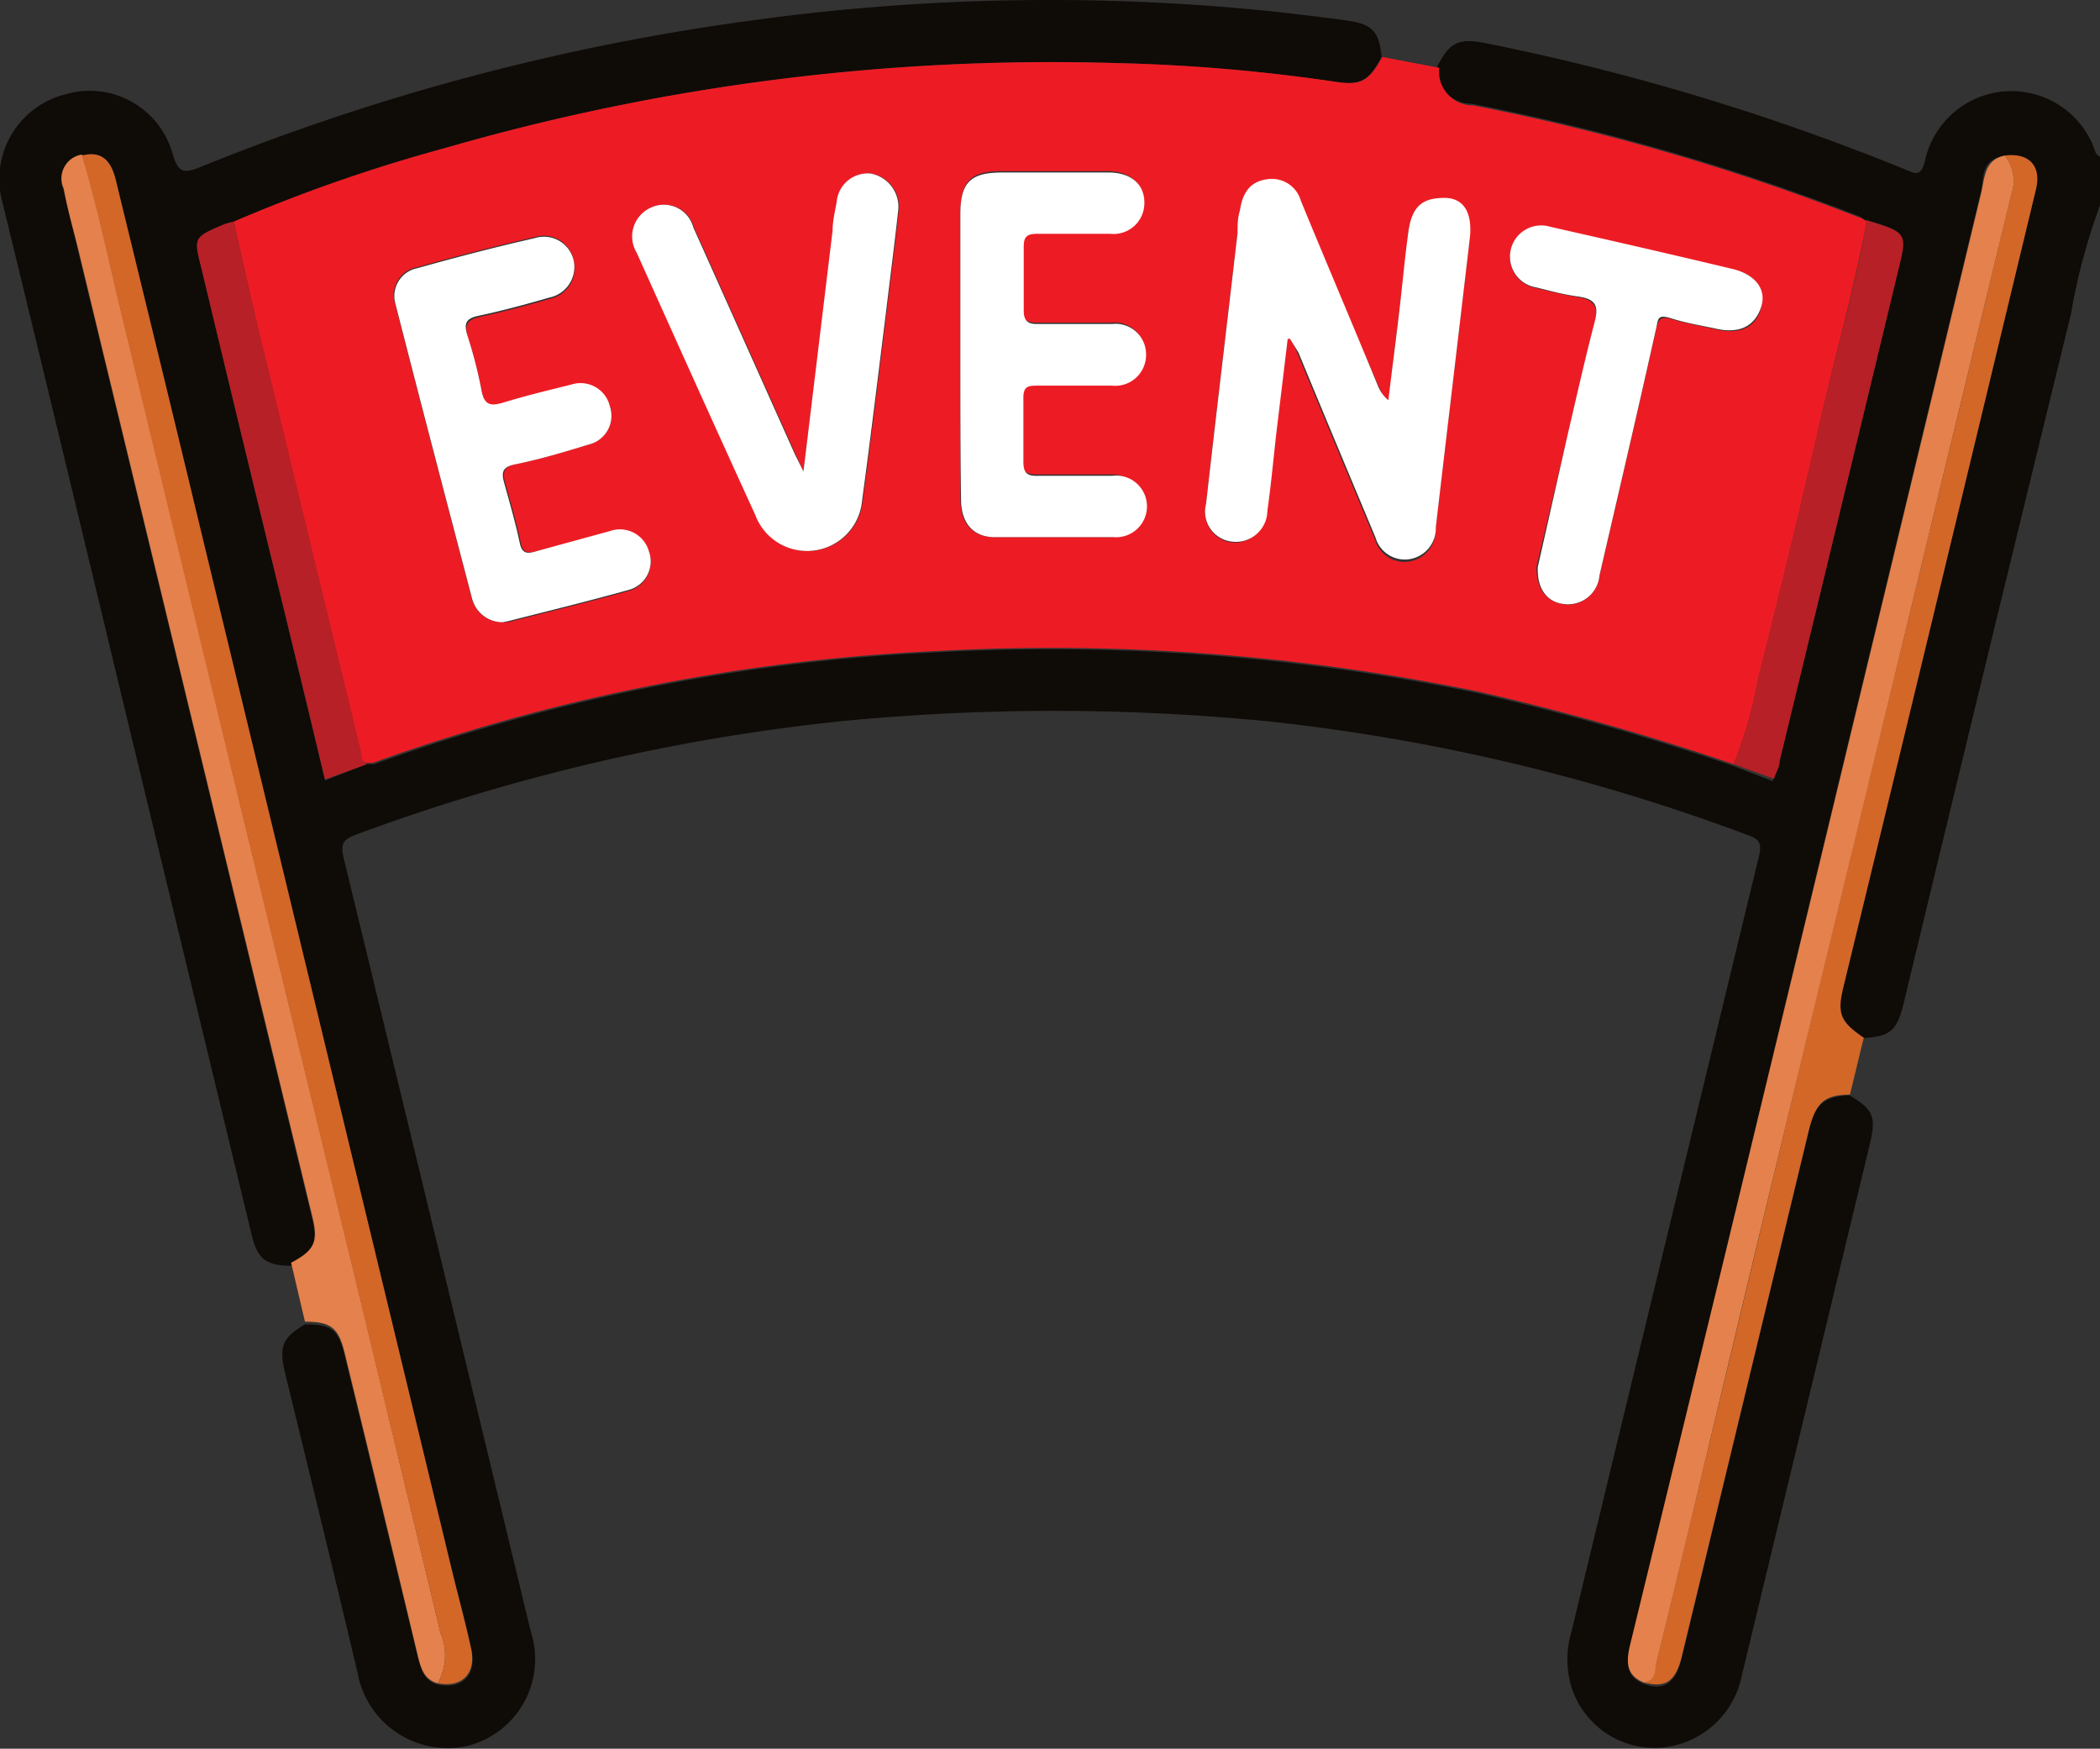 <svg xmlns="http://www.w3.org/2000/svg" viewBox="0 0 61.97 51.6"><rect x="0" y="0" width="61.97" height="51.6" fill="#333333" stroke="none"/><defs><style>.cls-1{fill:#0f0b07;}.cls-2{fill:#ed1c24;}.cls-3{fill:#e4814c;}.cls-4{fill:#d26728;}.cls-5{fill:#b72026;}.cls-6{fill:#fff;}</style></defs><g id="Layer_2" data-name="Layer 2"><g id="Layer_1-2" data-name="Layer 1"><path class="cls-1" d="M54.58,32.32c.7.42.79.63.6,1.43Q53.29,41.6,51.4,49.44A2.65,2.65,0,0,1,49,51.57a2.57,2.57,0,0,1-2.63-1.8,2.84,2.84,0,0,1,0-1.61q2.76-11.43,5.53-22.87c.11-.45,0-.54-.38-.67a57.79,57.79,0,0,0-14.14-3.34,65,65,0,0,0-12.55,0A58.64,58.64,0,0,0,10.5,24.63c-.39.15-.45.28-.36.68q2.77,11.42,5.52,22.82a2.64,2.64,0,0,1-1.88,3.39,2.7,2.7,0,0,1-3.23-2.17c-.71-3-1.43-5.93-2.15-8.89-.17-.74-.05-1,.6-1.38.8,0,1,.15,1.19,1q1.08,4.43,2.15,8.86c.09.34.18.66.58.77.73.14,1.14-.28,1-1s-.35-1.44-.53-2.16Q9.58,30.83,5.81,15.21c-.79-3.3-1.6-6.6-2.4-9.89-.12-.53-.37-.89-1-.73a.71.71,0,0,0-.54,1c.16.68.33,1.36.49,2.05Q5.79,21.8,9.22,36c.18.74,0,1-.63,1.35-.75,0-1-.21-1.17-.94L3.52,20.25Q1.81,13.11.08,6A2.58,2.58,0,0,1,1.94,2.78,2.54,2.54,0,0,1,5.1,4.56c.16.53.32.57.81.37A67.08,67.08,0,0,1,22.21.6,64.29,64.29,0,0,1,37.77.36c.66.08,1.32.15,2,.25s.93.28,1,1.07c-.38.71-.63.85-1.4.73a52.28,52.28,0,0,0-6.49-.55A64.45,64.45,0,0,0,13.13,4.37,46.85,46.85,0,0,0,6.9,6.54a2.45,2.45,0,0,0-.29.08C5.72,7,5.71,7,5.94,7.9q1.17,4.89,2.36,9.78c.43,1.77.86,3.54,1.29,5.35l1.22-.48.23,0a56.54,56.54,0,0,1,16.56-3.3,62.11,62.11,0,0,1,16,1.2,75,75,0,0,1,7.52,2.14l1.19.46c.06-.19.13-.36.17-.53Q54.26,15.27,56,8c.28-1.14.28-1.14-.93-1.51-.07,0-.13-.08-.21-.11A66.2,66.2,0,0,0,43.42,3.06a1,1,0,0,1-1-1.11c.36-.71.64-.83,1.4-.68A68.31,68.31,0,0,1,56.22,5c.27.11.46.24.58-.23a2.61,2.61,0,0,1,5.05-.24s.08.07.12.1V6.06a18,18,0,0,0-.86,3.22q-2.49,10.17-4.94,20.35c-.2.79-.39.95-1.18,1-.68-.45-.79-.7-.61-1.46q1.35-5.55,2.69-11.11,1.5-6.23,3-12.46c.17-.71-.2-1.11-.92-1s-.59.65-.7,1.08Q54.68,21.32,50.91,37q-1.39,5.79-2.81,11.59c-.11.46-.13.89.42,1.1s.93,0,1.11-.78l3.75-15.55C53.57,32.57,53.82,32.36,54.58,32.32Z"/><path class="cls-2" d="M6.9,6.54a46.85,46.85,0,0,1,6.23-2.17A64.45,64.45,0,0,1,32.9,1.86a52.28,52.28,0,0,1,6.49.55c.77.12,1,0,1.4-.73L42.47,2a1,1,0,0,0,1,1.11A66.2,66.2,0,0,1,54.87,6.42c.08,0,.14.08.21.11-.34,1.9-.87,3.74-1.3,5.61q-.91,4-1.9,7.89a12.47,12.47,0,0,1-.72,2.52,75,75,0,0,0-7.52-2.14,62.11,62.11,0,0,0-16-1.2A56.54,56.54,0,0,0,11,22.51l-.23,0c-.12-.07-.13-.19-.16-.31Q9.27,16.52,7.88,10.81C7.54,9.39,7.22,8,6.9,6.54ZM38,10h.1l.21.48c.75,1.82,1.51,3.63,2.27,5.45a.9.9,0,0,0,1,.64.92.92,0,0,0,.78-.94c.33-2.83.67-5.67,1-8.5.09-.73-.17-1.15-.74-1.22s-1,.24-1.07,1-.18,1.64-.28,2.45S41.06,11,41,11.85a1.06,1.06,0,0,1-.31-.43C39.9,9.6,39.13,7.79,38.38,6a.89.89,0,0,0-1-.64c-.53.07-.73.44-.8.92,0,.22,0,.44-.07.66-.31,2.65-.63,5.31-.93,8A.89.89,0,0,0,36.31,16a.93.93,0,0,0,1.06-.91c.11-.77.18-1.56.27-2.34ZM14.83,18.36l.16,0c1.18-.3,2.37-.59,3.55-.92a.87.87,0,0,0,.61-1.14.89.89,0,0,0-1.15-.6l-2.16.56c-.24.07-.4.08-.47-.24-.13-.61-.3-1.2-.47-1.81-.08-.31,0-.45.34-.52.73-.15,1.44-.36,2.15-.58A.87.87,0,0,0,18,12a.89.89,0,0,0-1.14-.61c-.68.16-1.36.32-2,.53-.37.11-.56.08-.64-.36a13.45,13.45,0,0,0-.42-1.63c-.1-.34,0-.49.32-.57.71-.15,1.41-.34,2.1-.54a.92.92,0,0,0,.72-1.09A.9.9,0,0,0,15.77,7c-1.15.26-2.3.56-3.44.88A.84.84,0,0,0,11.67,9c.74,2.9,1.5,5.79,2.26,8.69A.93.93,0,0,0,14.83,18.36Zm8.88-4.45-.23-.5c-1-2.23-2-4.47-3-6.7a.9.9,0,0,0-1.26-.58.93.93,0,0,0-.41,1.33c1.16,2.58,2.32,5.16,3.5,7.74a1.63,1.63,0,0,0,3.15-.43c.25-1.84.47-3.67.7-5.51.12-1,.25-2,.36-3a1,1,0,0,0-.81-1.14.92.92,0,0,0-1,.84c-.05.28-.08.56-.12.84Zm4.63-3.48c0,1.43,0,2.87,0,4.3,0,.71.34,1.11,1,1.12q1.76,0,3.51,0A.91.91,0,1,0,32.79,14c-.73,0-1.45,0-2.18,0-.3,0-.45-.06-.44-.4,0-.62,0-1.25,0-1.87,0-.35.15-.4.44-.39.72,0,1.45,0,2.18,0a.91.91,0,0,0,1-.92.9.9,0,0,0-1-.9H30.6c-.3,0-.44-.08-.43-.4,0-.63,0-1.25,0-1.88,0-.29.09-.38.39-.38.72,0,1.45,0,2.17,0a.91.91,0,0,0,1-.92c0-.55-.4-.89-1.06-.89H29.57c-.93,0-1.22.29-1.23,1.23Zm17,6.3c0,.64.27,1,.75,1.09A.93.93,0,0,0,47.2,17c.56-2.42,1.13-4.85,1.67-7.28.07-.31.15-.4.47-.3s.9.21,1.35.31c.7.14,1.14-.09,1.28-.65s-.17-1-.83-1.12c-1.79-.43-3.59-.84-5.4-1.25a.92.92,0,1,0-.41,1.79c.41.1.82.2,1.24.27s.62.25.49.74c-.29,1.11-.54,2.23-.8,3.34Z"/><path class="cls-3" d="M12.92,49.67c-.4-.11-.49-.43-.58-.77Q11.28,44.46,10.19,40c-.19-.81-.39-1-1.19-1-.14-.58-.27-1.16-.41-1.74.68-.36.81-.61.63-1.35Q5.8,21.8,2.37,7.61C2.21,6.92,2,6.24,1.88,5.56a.71.71,0,0,1,.54-1c.46,1.52.78,3.07,1.15,4.61q1.76,7.25,3.5,14.49l3.45,14.2L13,48.18A1.7,1.7,0,0,1,12.92,49.67Z"/><path class="cls-4" d="M59.16,4.59c.72-.09,1.09.31.92,1q-1.5,6.23-3,12.46-1.34,5.55-2.69,11.11c-.18.76-.07,1,.61,1.46-.14.56-.27,1.12-.41,1.68-.76,0-1,.25-1.2,1L49.63,48.87c-.18.74-.47.94-1.11.78.34-.08.31-.38.37-.62q.66-2.69,1.3-5.38,1.25-5.2,2.5-10.41,1.76-7.3,3.54-14.61,1.56-6.45,3.13-12.91A1.2,1.2,0,0,0,59.16,4.59Z"/><path class="cls-3" d="M59.16,4.59a1.2,1.2,0,0,1,.2,1.13q-1.57,6.45-3.13,12.91-1.77,7.31-3.54,14.61-1.26,5.2-2.5,10.41-.64,2.7-1.3,5.38c-.06.24,0,.54-.37.62-.55-.21-.53-.64-.42-1.1Q49.51,42.76,50.91,37q3.78-15.64,7.55-31.29C58.57,5.24,58.56,4.71,59.16,4.59Z"/><path class="cls-4" d="M12.92,49.67A1.7,1.7,0,0,0,13,48.18L10.52,37.89,7.07,23.69Q5.32,16.45,3.57,9.2C3.2,7.66,2.88,6.11,2.42,4.59c.62-.16.87.2,1,.73.8,3.29,1.61,6.59,2.4,9.89q3.78,15.63,7.55,31.27c.18.72.37,1.44.53,2.16S13.65,49.81,12.92,49.67Z"/><path class="cls-5" d="M6.9,6.54c.32,1.42.64,2.85,1,4.27q1.38,5.71,2.77,11.43c0,.12,0,.24.16.31L9.59,23c-.43-1.81-.86-3.58-1.29-5.35Q7.11,12.79,5.94,7.9C5.71,7,5.72,7,6.61,6.62A2.45,2.45,0,0,1,6.9,6.54Z"/><path class="cls-5" d="M51.16,22.55A12.47,12.47,0,0,0,51.88,20q1-3.93,1.9-7.89c.43-1.87,1-3.71,1.3-5.61,1.21.37,1.21.37.93,1.51q-1.74,7.22-3.49,14.44c0,.17-.11.34-.17.53Z"/><path class="cls-6" d="M38,10l-.33,2.73c-.09.78-.16,1.57-.27,2.34a.93.93,0,0,1-1.06.91.89.89,0,0,1-.75-1.11c.3-2.66.62-5.32.93-8,0-.22,0-.44.07-.66.07-.48.27-.85.8-.92a.89.89,0,0,1,1,.64c.75,1.82,1.52,3.63,2.27,5.45a1.06,1.06,0,0,0,.31.43c.1-.84.21-1.68.31-2.52s.17-1.64.28-2.45.47-1,1.07-1,.83.49.74,1.22c-.33,2.83-.67,5.67-1,8.5a.92.92,0,0,1-.78.94.9.9,0,0,1-1-.64c-.76-1.82-1.52-3.63-2.27-5.45L38.07,10Z"/><path class="cls-6" d="M14.83,18.36a.93.93,0,0,1-.9-.7c-.76-2.9-1.52-5.79-2.26-8.69a.84.84,0,0,1,.66-1.06c1.14-.32,2.29-.62,3.44-.88a.9.9,0,0,1,1.16.66.92.92,0,0,1-.72,1.09c-.69.2-1.39.39-2.1.54-.37.08-.42.23-.32.57a13.45,13.45,0,0,1,.42,1.63c.08.44.27.47.64.36.68-.21,1.36-.37,2-.53A.89.89,0,0,1,18,12a.87.87,0,0,1-.64,1.12c-.71.22-1.42.43-2.15.58-.36.07-.42.21-.34.52.17.61.34,1.2.47,1.81.07.32.23.31.47.24L18,15.67a.89.89,0,0,1,1.15.6.87.87,0,0,1-.61,1.14c-1.18.33-2.37.62-3.55.92Z"/><path class="cls-6" d="M23.71,13.91l.86-7.11c0-.28.07-.56.12-.84a.92.92,0,0,1,1-.84,1,1,0,0,1,.81,1.14c-.11,1-.24,2-.36,3-.23,1.84-.45,3.67-.7,5.51a1.63,1.63,0,0,1-3.15.43c-1.18-2.58-2.34-5.16-3.5-7.74a.93.93,0,0,1,.41-1.33.9.9,0,0,1,1.26.58c1,2.23,2,4.47,3,6.7Z"/><path class="cls-6" d="M28.34,10.43V6.32c0-.94.3-1.23,1.23-1.23h3.14c.66,0,1.06.34,1.06.89a.91.91,0,0,1-1,.92c-.72,0-1.45,0-2.17,0-.3,0-.39.09-.39.38,0,.63,0,1.25,0,1.88,0,.32.13.41.43.4h2.18a.9.9,0,0,1,1,.9.91.91,0,0,1-1,.92c-.73,0-1.46,0-2.18,0-.29,0-.45,0-.44.39,0,.62,0,1.25,0,1.87,0,.34.14.41.44.4.73,0,1.45,0,2.18,0a.91.91,0,1,1,.05,1.81q-1.76,0-3.51,0c-.64,0-1-.41-1-1.12C28.34,13.3,28.34,11.86,28.34,10.43Z"/><path class="cls-6" d="M45.38,16.73l.88-3.9c.26-1.11.51-2.23.8-3.34.13-.49,0-.67-.49-.74s-.83-.17-1.24-.27a.92.92,0,1,1,.41-1.79c1.81.41,3.61.82,5.4,1.25.66.16,1,.6.83,1.12s-.58.79-1.28.65c-.45-.1-.91-.17-1.35-.31s-.4,0-.47.3c-.54,2.43-1.11,4.86-1.67,7.28a.93.93,0,0,1-1.07.84C45.65,17.76,45.35,17.37,45.38,16.73Z"/></g></g></svg>